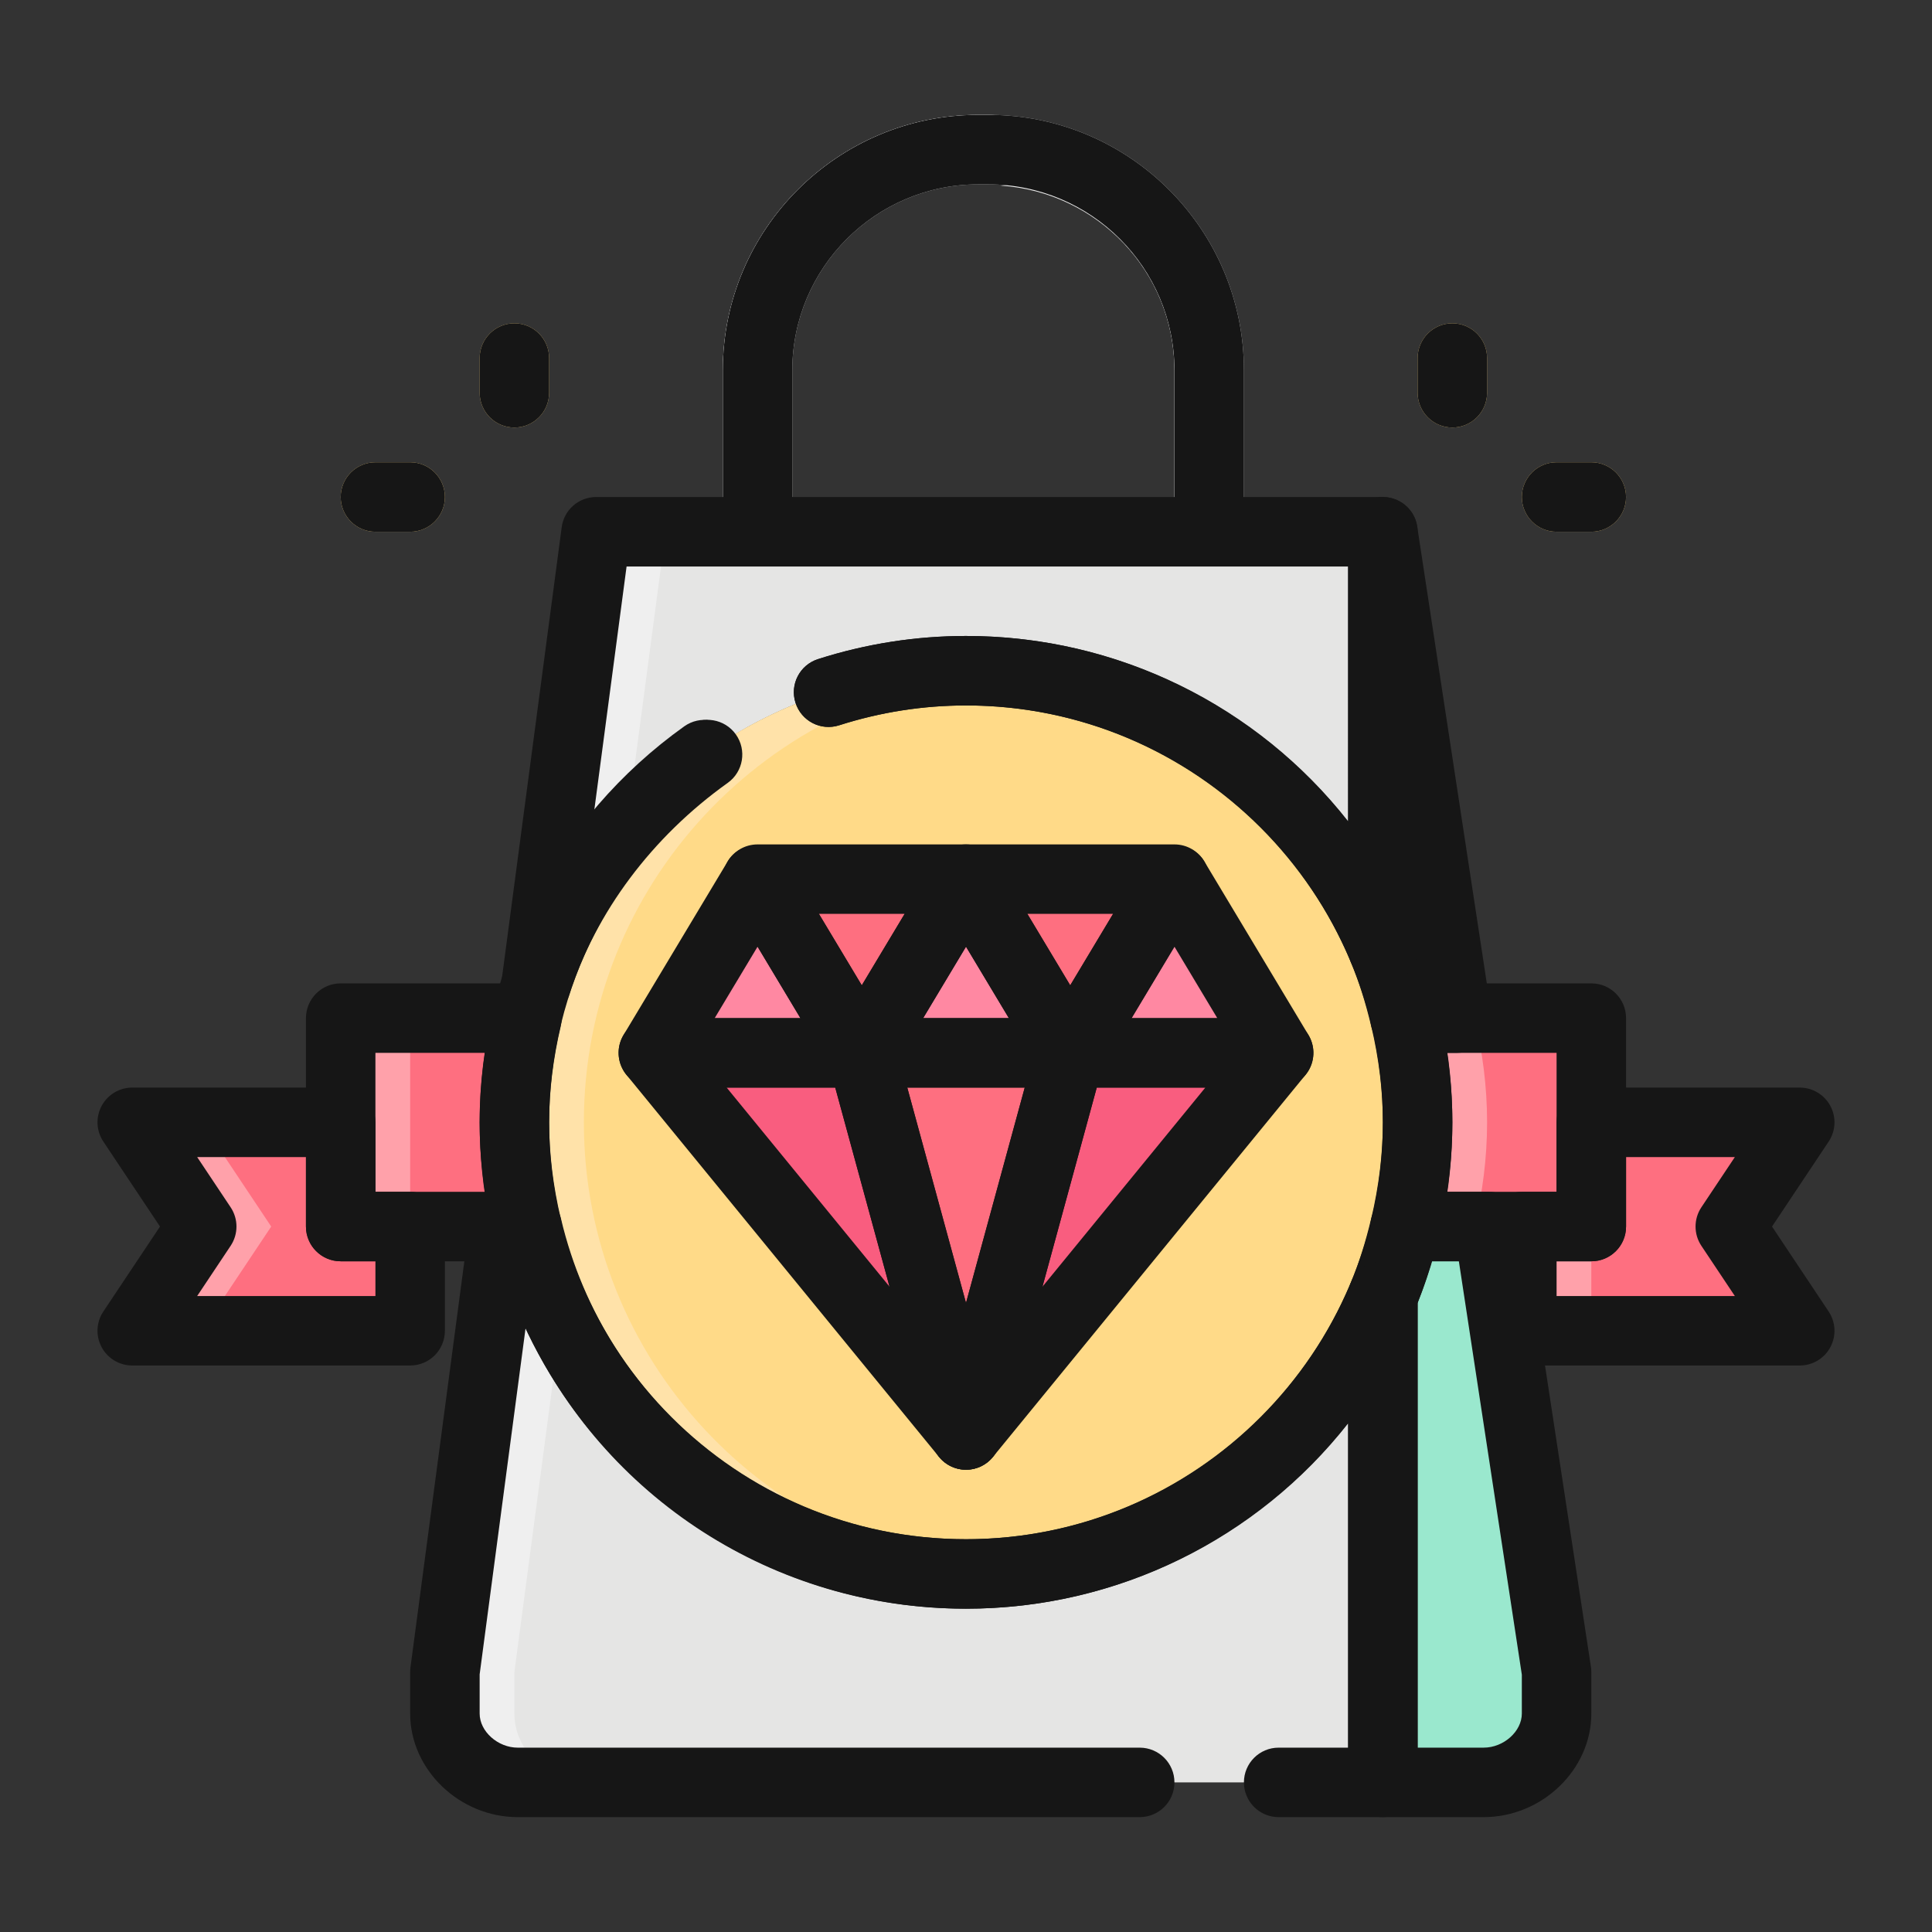 <?xml version="1.0" encoding="utf-8"?>
<!-- Generator: Adobe Illustrator 24.3.0, SVG Export Plug-In . SVG Version: 6.00 Build 0)  -->
<svg version="1.1" id="Layer_1" xmlns="http://www.w3.org/2000/svg" xmlns:xlink="http://www.w3.org/1999/xlink" x="0px" y="0px"
	 viewBox="0 0 300 300" enable-background="new 0 0 300 300" xml:space="preserve">
<rect x="0" y="0" width="300" height="300" fill="#333333" stroke="none"/>
<g>
	<g>
		<g>
			<path fill="#E5E5E4" d="M150,104.148c29.163,0,54.159,17.816,64.732,43.155V82.571H92.569l-9.313,70.232
				C92.327,124.588,118.772,104.148,150,104.148z"/>
		</g>
		<g>
			<path fill="#E5E5E4" d="M150,244.401c-33.146,0-60.845-23.026-68.146-53.944h-3.593l-9.177,69.173v6.453
				c0,5.906,5.415,10.684,11.316,10.684h134.332v-75.521C204.16,226.585,179.164,244.401,150,244.401z"/>
		</g>
		<g>
			<path fill="#EFEFEF" d="M103.358,82.571H92.569l-9.313,70.232c2.966-9.229,7.822-17.605,14.065-24.728L103.358,82.571z"/>
		</g>
		<g>
			<path fill="#EFEFEF" d="M79.874,266.084v-6.453l7.243-54.607c-2.25-4.604-4.057-9.461-5.263-14.566h-3.593l-9.177,69.173v6.453
				c0,5.906,5.415,10.684,11.316,10.684h10.789C85.289,276.767,79.874,271.99,79.874,266.084z"/>
		</g>
		<g>
			<circle fill="#FFDA88" cx="150" cy="174.275" r="70.127"/>
		</g>
		<g>
			<path fill="#FFE2A9" d="M90.662,174.275c0-36.902,28.536-67.092,64.732-69.853c-1.786-0.137-3.572-0.274-5.394-0.274
				c-38.724,0-70.127,31.402-70.127,70.127s31.402,70.127,70.127,70.127c1.823,0,3.608-0.137,5.394-0.274
				C119.199,241.367,90.662,211.176,90.662,174.275z"/>
		</g>
		<g>
			<polygon fill="#FF88A2" points="101.451,163.486 117.634,136.514 133.817,163.486 			"/>
		</g>
		<g>
			<polygon fill="#FF88A2" points="133.817,163.486 150,136.514 166.184,163.486 			"/>
		</g>
		<g>
			<polygon fill="#FF88A2" points="166.184,163.486 182.367,136.514 198.55,163.486 			"/>
		</g>
		<g>
			<polygon fill="#FE6F80" points="182.367,136.514 166.184,163.486 150,136.514 			"/>
		</g>
		<g>
			<polygon fill="#FE6F80" points="150,136.514 133.817,163.486 117.634,136.514 			"/>
		</g>
		<g>
			<polygon fill="#F95D7F" points="133.817,163.486 150,222.824 101.451,163.486 			"/>
		</g>
		<g>
			<polygon fill="#F95D7F" points="198.55,163.486 150,222.824 166.184,163.486 			"/>
		</g>
		<g>
			<polygon fill="#FE6F80" points="133.817,163.486 150,222.824 166.184,163.486 			"/>
		</g>
		<g>
			<path fill="#E5E5E4" d="M123.029,82.571V57.5c0-15.919,12.954-28.873,28.879-28.873h1.581c15.925,0,28.879,12.954,28.879,28.873
				v25.07h10.789V57.5c0-21.867-17.795-39.662-39.667-39.662h-1.581c-21.872,0-39.667,17.795-39.667,39.662v25.07H123.029z"/>
		</g>
		<g>
			<g>
				<path fill="#EFEFEF" d="M155.395,17.936c-0.638-0.032-1.264-0.098-1.907-0.098h-1.581c-21.872,0-39.667,17.795-39.667,39.662
					v25.07h5.394V57.5C117.634,36.276,134.413,18.939,155.395,17.936z"/>
			</g>
			<g>
				<path fill="#EFEFEF" d="M158.882,28.627h-1.581c-0.653,0-1.264,0.147-1.907,0.195c15.024,1.001,26.972,13.413,26.972,28.679
					v25.07h5.394V57.5C187.761,41.581,174.807,28.627,158.882,28.627z"/>
			</g>
		</g>
		<g>
			<polygon fill="#FE6F80" points="63.691,206.641 20.536,206.641 31.325,190.458 20.536,174.275 52.902,174.275 52.902,190.458 
				63.691,190.458 			"/>
		</g>
		<g>
			<polygon fill="#FFA1AA" points="31.325,174.275 20.536,174.275 31.325,190.458 20.536,206.641 31.325,206.641 42.113,190.458 			
				"/>
		</g>
		<g>
			<path fill="#9AE8CE" d="M226.238,158.092l-11.505-75.521v64.732c1.443,3.456,2.55,7.08,3.429,10.789H226.238z"/>
		</g>
		<g>
			<path fill="#9AE8CE" d="M218.162,190.458c-0.879,3.709-1.986,7.333-3.429,10.789v75.521h15.656c5.9,0,11.316-4.778,11.316-10.684
				v-6.453l-10.536-69.173H218.162z"/>
		</g>
		<g>
			<polygon fill="#FE6F80" points="236.31,206.641 279.465,206.641 268.676,190.458 279.465,174.275 247.099,174.275 
				247.099,190.458 236.31,190.458 			"/>
		</g>
		<g>
			<path fill="#FE6F80" d="M79.874,174.275c0-5.579,0.722-10.979,1.949-16.183H52.902v32.366h28.921
				C80.595,185.253,79.874,179.853,79.874,174.275z"/>
		</g>
		<g>
			<path fill="#FE6F80" d="M218.173,158.092c1.233,5.204,1.954,10.604,1.954,16.183c0,5.579-0.722,10.979-1.954,16.183h28.926
				v-32.366H218.173z"/>
		</g>
		<g>
			<path fill="#FFA1AA" d="M228.961,158.092h-10.789c1.233,5.204,1.954,10.604,1.954,16.183c0,5.579-0.722,10.979-1.954,16.183
				h10.789c1.233-5.204,1.954-10.604,1.954-16.183C230.916,168.696,230.194,163.296,228.961,158.092z"/>
		</g>
		<g>
			<path fill="#FFDA88" d="M85.268,60.993c0,2.981-2.413,5.394-5.394,5.394l0,0c-2.982,0-5.394-2.413-5.394-5.394v-5.394
				c0-2.982,2.413-5.394,5.394-5.394l0,0c2.981,0,5.394,2.413,5.394,5.394V60.993z"/>
		</g>
		<g>
			<path fill="#FFDA88" d="M69.085,77.176c0,2.982-2.413,5.394-5.394,5.394h-5.394c-2.981,0-5.394-2.413-5.394-5.394l0,0
				c0-2.981,2.413-5.394,5.394-5.394h5.394C66.672,71.782,69.085,74.195,69.085,77.176L69.085,77.176z"/>
		</g>
		<g>
			<path fill="#FFDA88" d="M220.127,60.993c0,2.981,2.413,5.394,5.394,5.394l0,0c2.981,0,5.394-2.413,5.394-5.394v-5.394
				c0-2.982-2.413-5.394-5.394-5.394l0,0c-2.982,0-5.394,2.413-5.394,5.394V60.993z"/>
		</g>
		<g>
			<path fill="#FFDA88" d="M236.31,77.176c0,2.982,2.413,5.394,5.394,5.394h5.394c2.982,0,5.394-2.413,5.394-5.394l0,0
				c0-2.981-2.413-5.394-5.394-5.394h-5.394C238.723,71.782,236.31,74.195,236.31,77.176L236.31,77.176z"/>
		</g>
		<g>
			<rect x="52.902" y="158.092" fill="#FFA1AA" width="10.789" height="32.366"/>
		</g>
		<g>
			<rect x="236.31" y="190.458" fill="#FFA1AA" width="10.789" height="16.183"/>
		</g>
	</g>
	<g>
		<g>
			<path fill="#161616" d="M123.029,82.571V57.5c0-15.919,12.954-28.873,28.879-28.873h1.581c15.925,0,28.879,12.954,28.879,28.873
				v25.07h10.789V57.5c0-21.867-17.795-39.662-39.667-39.662h-1.581c-21.872,0-39.667,17.795-39.667,39.662v25.07H123.029z"/>
		</g>
		<g>
			<path fill="#161616" d="M133.817,168.88h-32.366c-1.944,0-3.738-1.043-4.694-2.734c-0.959-1.696-0.933-3.772,0.068-5.437
				l16.183-26.972c1.949-3.25,7.301-3.245,9.251,0l16.183,26.972c1.001,1.665,1.027,3.74,0.069,5.437
				C137.552,167.837,135.761,168.88,133.817,168.88z M110.978,158.092h13.31l-6.653-11.094L110.978,158.092z"/>
		</g>
		<g>
			<path fill="#161616" d="M166.184,168.88h-32.366c-1.944,0-3.735-1.043-4.694-2.734c-0.959-1.696-0.932-3.772,0.069-5.437
				l16.183-26.972c1.949-3.245,7.301-3.245,9.251,0l16.183,26.972c1.001,1.665,1.027,3.74,0.068,5.437
				C169.919,167.837,168.127,168.88,166.184,168.88z M143.347,158.092h13.307L150,146.997L143.347,158.092z"/>
		</g>
		<g>
			<path fill="#161616" d="M198.55,168.88h-32.366c-1.944,0-3.735-1.043-4.694-2.734c-0.959-1.696-0.932-3.772,0.069-5.437
				l16.183-26.972c1.949-3.245,7.301-3.245,9.25,0l16.183,26.972c1.001,1.665,1.027,3.74,0.068,5.437
				C202.285,167.837,200.493,168.88,198.55,168.88z M175.713,158.092h13.307l-6.653-11.094L175.713,158.092z"/>
		</g>
		<g>
			<path fill="#161616" d="M166.184,168.88c-1.896,0-3.651-0.996-4.625-2.618l-16.183-26.972c-1.001-1.665-1.027-3.74-0.068-5.436
				c0.959-1.691,2.75-2.734,4.694-2.734h32.366c1.944,0,3.735,1.043,4.694,2.734c0.959,1.696,0.932,3.772-0.069,5.436
				l-16.183,26.972C169.834,167.885,168.08,168.88,166.184,168.88z M159.53,141.908l6.653,11.094l6.653-11.094H159.53z"/>
		</g>
		<g>
			<path fill="#161616" d="M133.817,168.88c-1.896,0-3.651-0.996-4.625-2.618l-16.183-26.972c-1.001-1.665-1.027-3.74-0.068-5.436
				c0.956-1.691,2.75-2.734,4.694-2.734H150c1.944,0,3.735,1.043,4.694,2.734c0.959,1.696,0.932,3.772-0.068,5.436l-16.183,26.972
				C137.468,167.885,135.714,168.88,133.817,168.88z M127.164,141.908l6.653,11.094l6.653-11.094H127.164z"/>
		</g>
		<g>
			<path fill="#161616" d="M150,228.218c-1.575,0-3.124-0.69-4.177-1.981L97.276,166.9c-1.32-1.612-1.594-3.84-0.701-5.726
				c0.893-1.881,2.792-3.082,4.876-3.082h32.366c2.434,0,4.562,1.628,5.205,3.977l16.183,59.338
				c0.669,2.455-0.469,5.047-2.734,6.211C151.686,228.023,150.838,228.218,150,228.218z M112.835,168.88l25.291,30.912
				l-8.429-30.912H112.835z"/>
		</g>
		<g>
			<path fill="#161616" d="M150,228.218c-0.843,0-1.686-0.195-2.471-0.6c-2.265-1.164-3.403-3.756-2.734-6.211l16.183-59.338
				c0.643-2.35,2.771-3.977,5.205-3.977h32.366c2.086,0,3.982,1.201,4.873,3.082c0.896,1.886,0.622,4.114-0.695,5.726
				l-48.549,59.338C153.124,227.528,151.576,228.218,150,228.218z M170.303,168.88l-8.429,30.912l25.291-30.912H170.303z"/>
		</g>
		<g>
			<path fill="#161616" d="M150,228.218c-2.434,0-4.562-1.628-5.205-3.977l-16.183-59.338c-0.442-1.617-0.105-3.356,0.917-4.694
				c1.022-1.333,2.608-2.118,4.288-2.118h32.366c1.68,0,3.266,0.785,4.288,2.118c1.022,1.338,1.359,3.077,0.917,4.694
				l-16.183,59.338C154.562,226.59,152.434,228.218,150,228.218z M140.882,168.88L150,202.321l9.119-33.441H140.882z"/>
		</g>
		<g>
			<path fill="#161616" d="M63.691,212.035H20.536c-1.989,0-3.817-1.096-4.757-2.85c-0.938-1.754-0.835-3.883,0.269-5.537
				l8.795-13.191l-8.795-13.191c-1.104-1.654-1.206-3.782-0.269-5.537c0.94-1.754,2.768-2.85,4.757-2.85h32.366
				c2.979,0,5.394,2.413,5.394,5.394v10.789h5.394c2.979,0,5.394,2.413,5.394,5.394v16.183
				C69.085,209.622,66.67,212.035,63.691,212.035z M30.616,201.246h27.68v-5.394h-5.394c-2.979,0-5.394-2.413-5.394-5.394v-10.789
				H30.616l5.197,7.796c1.209,1.812,1.209,4.172,0,5.984L30.616,201.246z"/>
		</g>
		<g>
			<path fill="#161616" d="M226.238,163.486h-8.076c-2.497,0-4.673-1.717-5.247-4.151c-0.885-3.725-1.917-6.98-3.161-9.951
				c-0.274-0.659-0.416-1.37-0.416-2.081V82.571c0-2.824,2.176-5.168,4.989-5.379c2.745-0.216,5.315,1.77,5.737,4.567l11.505,75.521
				c0.237,1.554-0.216,3.134-1.238,4.325C229.304,162.801,227.813,163.486,226.238,163.486z"/>
		</g>
		<g>
			<path fill="#161616" d="M230.389,282.162h-15.656c-2.982,0-5.394-2.413-5.394-5.394v-75.521c0-0.711,0.142-1.422,0.416-2.081
				c1.243-2.971,2.276-6.227,3.161-9.951c0.574-2.434,2.75-4.151,5.247-4.151h13.007c2.666,0,4.931,1.949,5.331,4.583l10.536,69.173
				c0.042,0.269,0.063,0.537,0.063,0.811v6.453C247.099,274.797,239.445,282.162,230.389,282.162z M220.127,271.373h10.262
				c3.098,0,5.921-2.523,5.921-5.289v-6.042l-9.777-64.19h-4.209c-0.659,2.276-1.385,4.415-2.197,6.448V271.373z"/>
		</g>
		<g>
			<path fill="#161616" d="M279.465,212.035H236.31c-2.982,0-5.394-2.413-5.394-5.394v-16.183c0-2.982,2.413-5.394,5.394-5.394
				h5.394v-10.789c0-2.982,2.413-5.394,5.394-5.394h32.366c1.991,0,3.819,1.096,4.757,2.85c0.938,1.754,0.832,3.882-0.269,5.537
				l-8.792,13.191l8.792,13.191c1.101,1.654,1.206,3.782,0.269,5.537C283.284,210.939,281.456,212.035,279.465,212.035z
				 M241.705,201.246h27.683l-5.199-7.796c-1.206-1.812-1.206-4.172,0-5.984l5.199-7.796h-16.894v10.789
				c0,2.982-2.413,5.394-5.394,5.394h-5.394V201.246z"/>
		</g>
		<g>
			<path fill="#161616" d="M81.826,195.852H52.902c-2.979,0-5.394-2.413-5.394-5.394v-32.366c0-2.982,2.415-5.394,5.394-5.394
				h28.924c1.649,0,3.208,0.753,4.23,2.049c1.025,1.291,1.399,2.982,1.019,4.588c-1.198,5.073-1.807,10.099-1.807,14.94
				c0,4.841,0.608,9.867,1.807,14.94c0.379,1.607,0.005,3.298-1.019,4.588C85.034,195.099,83.474,195.852,81.826,195.852z
				 M58.296,185.063h17c-0.543-3.64-0.816-7.254-0.816-10.789c0-3.535,0.274-7.149,0.816-10.789h-17V185.063z"/>
		</g>
		<g>
			<path fill="#161616" d="M247.099,195.852h-28.926c-1.649,0-3.208-0.753-4.23-2.049c-1.022-1.291-1.401-2.982-1.017-4.588
				c1.196-5.068,1.807-10.093,1.807-14.94c0-4.846-0.611-9.872-1.807-14.94c-0.385-1.607-0.005-3.298,1.017-4.588
				c1.022-1.296,2.581-2.049,4.23-2.049h28.926c2.982,0,5.394,2.413,5.394,5.394v32.366
				C252.493,193.439,250.081,195.852,247.099,195.852z M224.705,185.063h17v-21.577h-17c0.543,3.64,0.816,7.249,0.816,10.789
				C225.521,177.815,225.248,181.423,224.705,185.063z"/>
		</g>
		<g>
			<path fill="#161616" d="M85.268,60.993c0,2.981-2.416,5.394-5.394,5.394l0,0c-2.979,0-5.394-2.413-5.394-5.394v-5.394
				c0-2.982,2.416-5.394,5.394-5.394l0,0c2.979,0,5.394,2.413,5.394,5.394V60.993z"/>
		</g>
		<g>
			<path fill="#161616" d="M69.085,77.176c0,2.982-2.416,5.394-5.394,5.394h-5.394c-2.979,0-5.394-2.413-5.394-5.394l0,0
				c0-2.981,2.416-5.394,5.394-5.394h5.394C66.669,71.782,69.085,74.195,69.085,77.176L69.085,77.176z"/>
		</g>
		<g>
			<path fill="#161616" d="M220.127,60.993c0,2.981,2.413,5.394,5.394,5.394l0,0c2.981,0,5.394-2.413,5.394-5.394v-5.394
				c0-2.982-2.413-5.394-5.394-5.394l0,0c-2.982,0-5.394,2.413-5.394,5.394V60.993z"/>
		</g>
		<g>
			<path fill="#161616" d="M236.31,77.176c0,2.982,2.413,5.394,5.394,5.394h5.394c2.982,0,5.394-2.413,5.394-5.394l0,0
				c0-2.981-2.413-5.394-5.394-5.394h-5.394C238.723,71.782,236.31,74.195,236.31,77.176L236.31,77.176z"/>
		</g>
		<g>
			<path fill="#161616" d="M150,249.796c-41.643,0-75.521-33.878-75.521-75.521c0-24.322,11.879-47.306,31.776-61.492
				c2.434-1.728,5.795-1.164,7.525,1.264c1.728,2.423,1.164,5.795-1.262,7.523c-17.063,12.164-27.251,31.866-27.251,52.706
				c0,35.696,29.039,64.732,64.732,64.732c35.695,0,64.732-29.037,64.732-64.732S185.696,109.542,150,109.542
				c-6.685,0-13.312,1.033-19.702,3.071c-2.834,0.932-5.874-0.659-6.775-3.498c-0.906-2.834,0.659-5.868,3.498-6.775
				c7.449-2.381,15.182-3.587,22.979-3.587c41.643,0,75.521,33.878,75.521,75.521S191.643,249.796,150,249.796z"/>
		</g>
		<g>
			<g>
				<path fill="#161616" d="M83.258,158.197c-0.393,0-0.79-0.042-1.188-0.132c-2.723-0.611-4.53-3.203-4.162-5.974l9.314-70.232
					c0.356-2.681,2.642-4.683,5.347-4.683h122.163c2.982,0,5.394,2.413,5.394,5.394v64.732c0,2.571-1.812,4.783-4.336,5.289
					c-2.529,0.527-5.052-0.843-6.037-3.213c-10.099-24.201-33.551-39.836-59.754-39.836c-6.664,0-13.286,1.038-19.691,3.087
					c-2.861,0.901-5.874-0.659-6.78-3.493c-0.911-2.839,0.653-5.874,3.493-6.78c7.47-2.392,15.198-3.603,22.979-3.603
					c23.579,0,45.257,10.857,59.338,28.779V87.965H97.295l-5.052,38.108c4.204-4.941,9.077-9.43,14.492-13.296
					c2.434-1.728,5.795-1.164,7.525,1.259c1.73,2.428,1.167,5.795-1.256,7.528c-11.747,8.381-20.487,20.06-24.612,32.888
					C87.662,156.722,85.555,158.197,83.258,158.197z"/>
			</g>
		</g>
		<g>
			<path fill="#161616" d="M214.733,282.162H198.55c-2.982,0-5.394-2.413-5.394-5.394c0-2.982,2.413-5.394,5.394-5.394h10.789
				v-50.356c-14.081,17.921-35.759,28.779-59.338,28.779c-29.916,0-56.243-17.321-68.388-43.581l-7.133,53.775v6.095
				c0,2.766,2.821,5.289,5.921,5.289h96.572c2.982,0,5.394,2.413,5.394,5.394c0,2.982-2.413,5.394-5.394,5.394H80.4
				c-9.058,0-16.71-7.365-16.71-16.078v-6.453c0-0.237,0.016-0.474,0.047-0.711l9.177-69.173c0.356-2.681,2.642-4.683,5.347-4.683
				h3.595c2.502,0,4.675,1.723,5.249,4.156c6.922,29.316,32.782,49.787,62.894,49.787c26.203,0,49.656-15.635,59.754-39.836
				c0.985-2.37,3.508-3.751,6.037-3.213c2.523,0.506,4.336,2.718,4.336,5.289v75.521
				C220.127,279.749,217.714,282.162,214.733,282.162z"/>
		</g>
	</g>
</g>
</svg>
